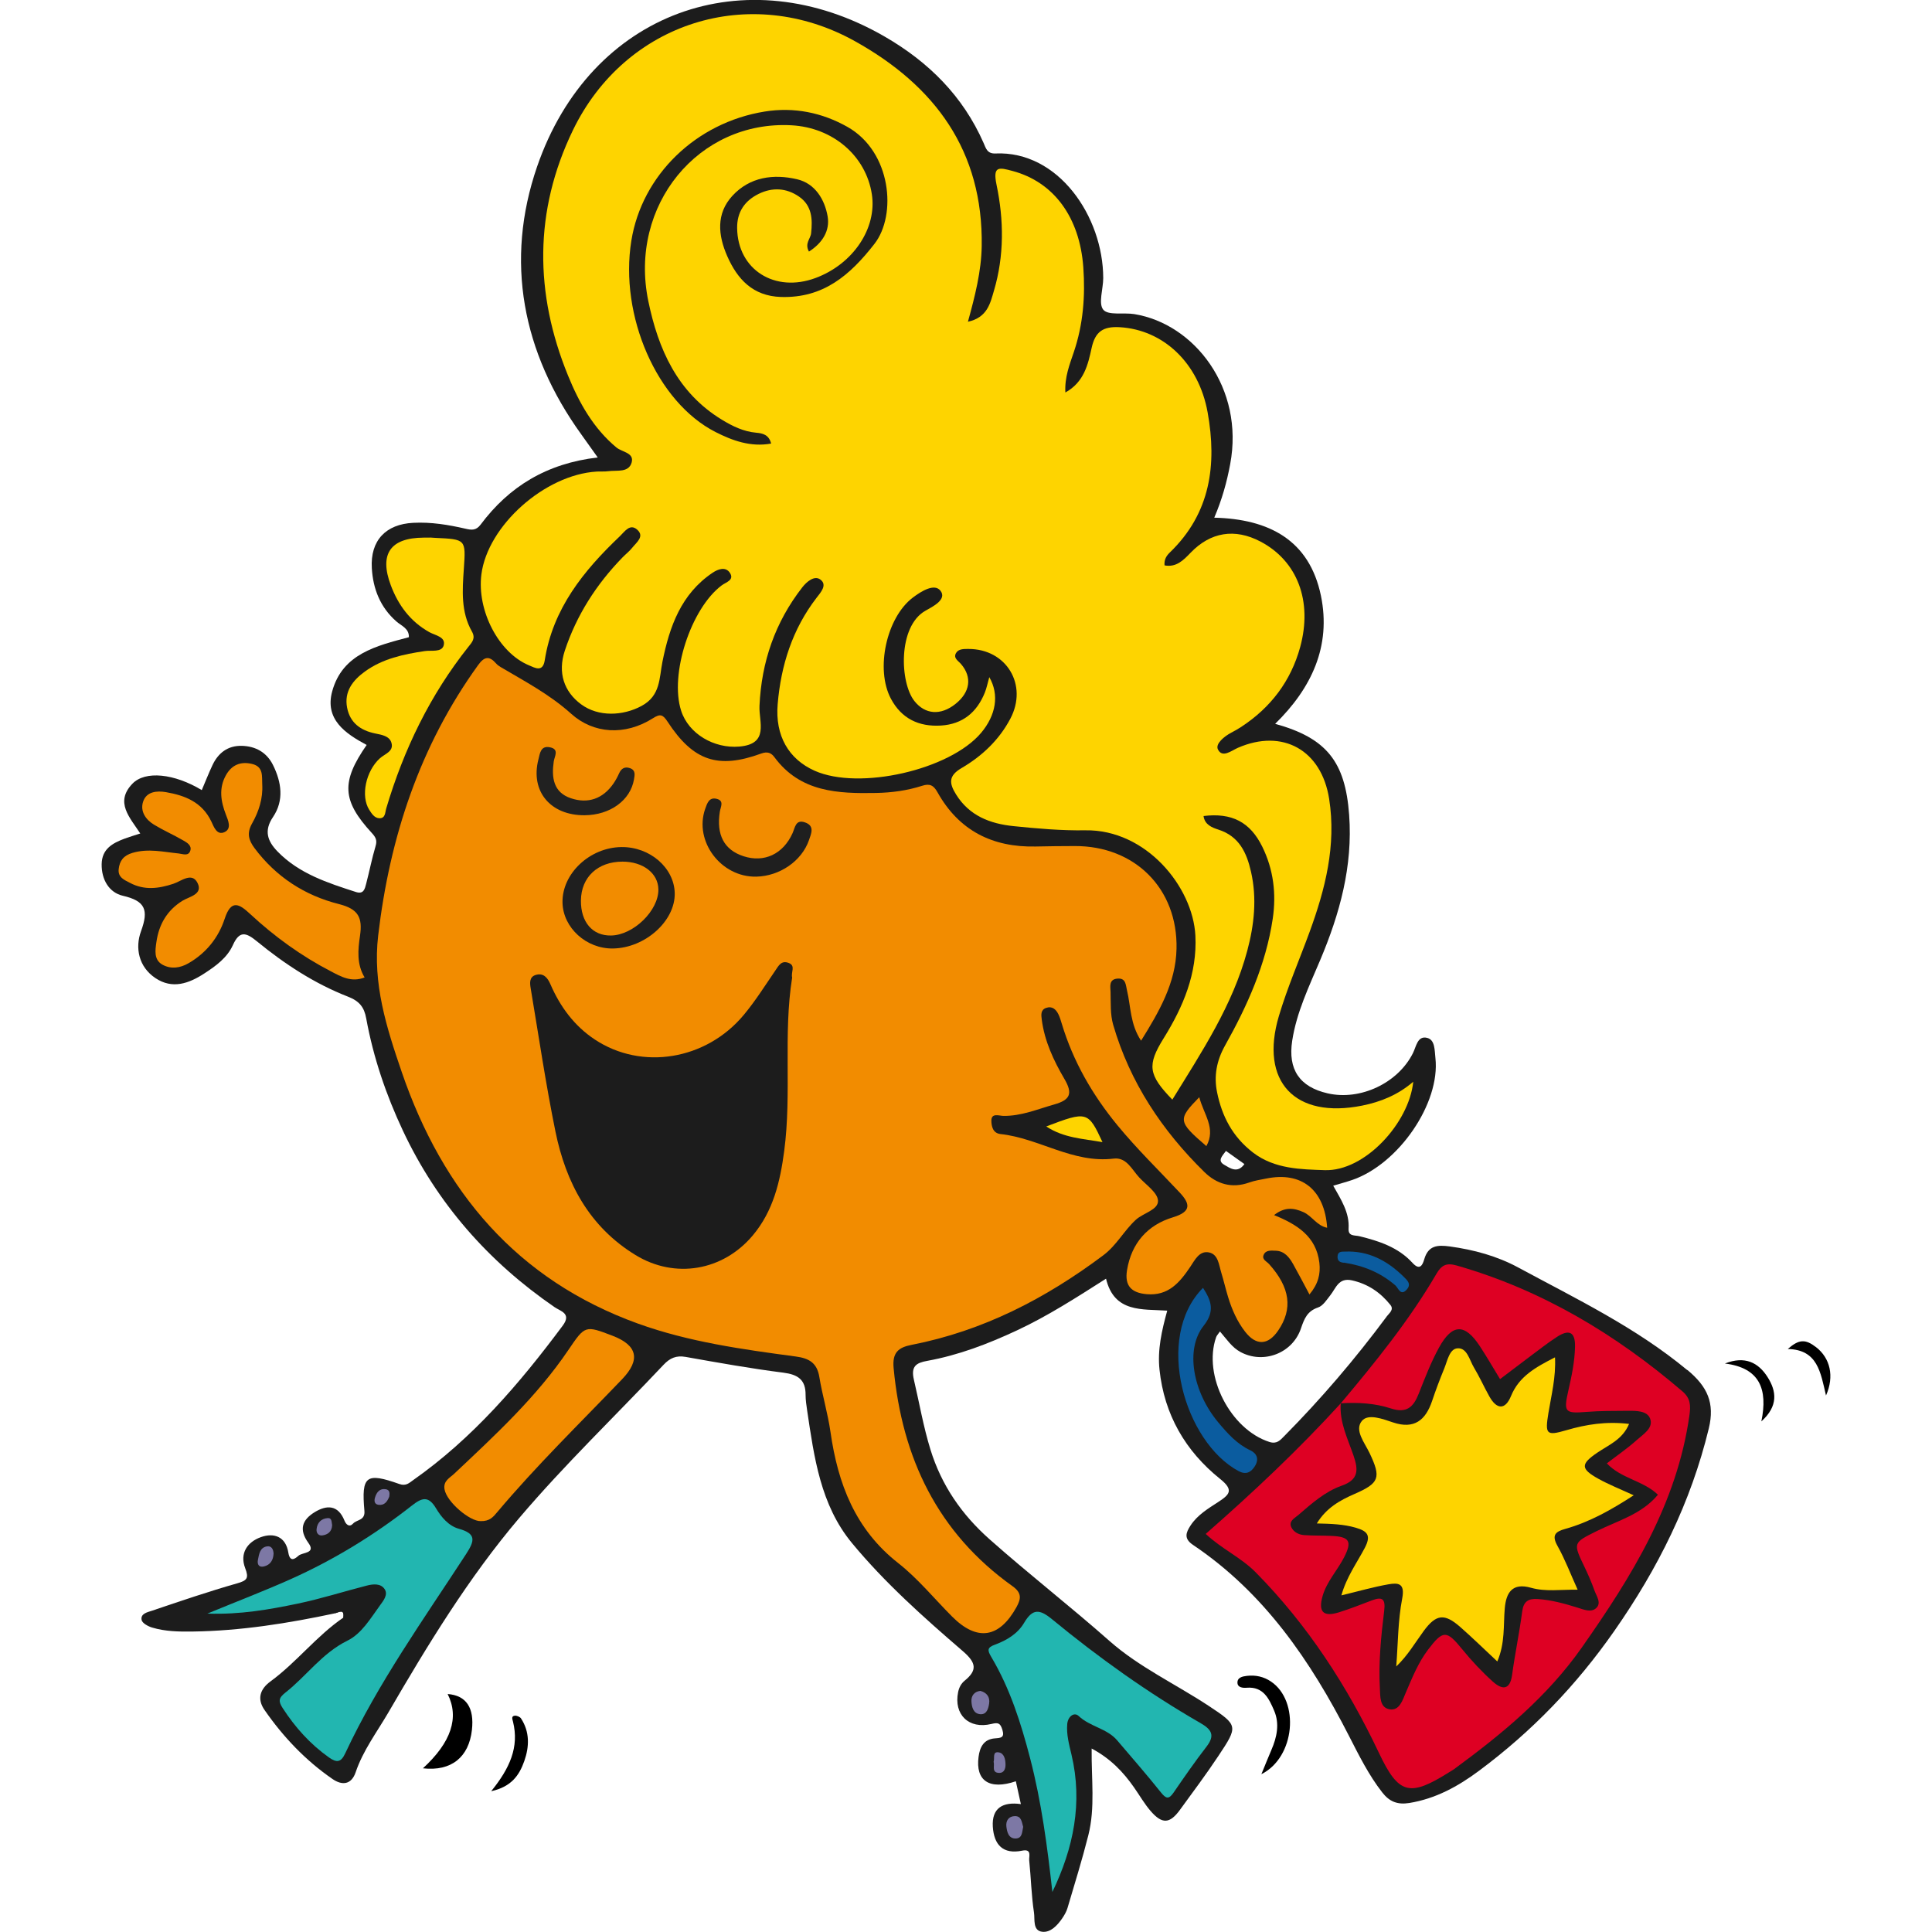<?xml version="1.0" encoding="UTF-8"?>
<svg id="Layer_1" data-name="Layer 1" xmlns="http://www.w3.org/2000/svg" viewBox="0 0 512 512">
  <defs>
    <style>
      .cls-1 {
        fill: #7d78a5;
      }

      .cls-2 {
        fill: #1c1c1c;
      }

      .cls-3 {
        fill: #22b6b0;
      }

      .cls-4 {
        fill: #f28c00;
      }

      .cls-5 {
        fill: #212121;
      }

      .cls-6 {
        fill: #de0023;
      }

      .cls-7 {
        fill: #fed400;
      }

      .cls-8 {
        fill: #0b5c9f;
      }

      .cls-9 {
        fill: #1f1f1f;
      }
    </style>
  </defs>
  <g id="AiVy1V">
    <g>
      <path class="cls-2" d="M324.88,305c1.65,1.18,3.25,2.31,4.9,3.49-1.84,2.6-3.87,1.04-5.37.18-1.95-1.13-.34-2.46.48-3.67ZM367.46,348.93c-8.31,11.19-17.33,21.76-27.14,31.67-1.07,1.08-1.94,2.16-3.92,1.53-10.32-3.31-17.67-17.57-14.12-27.74.14-.43.51-.79,1.02-1.54,1.8,2.08,3.18,4.23,5.45,5.45,6,3.25,13.77.41,16.02-6.26.88-2.59,1.67-4.58,4.54-5.55,1.29-.43,2.27-2.01,3.22-3.21,1.53-1.91,2.18-4.76,5.76-3.97,4.25.95,7.54,3.21,10.18,6.51,1.03,1.29-.37,2.22-1.02,3.1ZM447.16,363.1c-13.64-11.32-29.44-18.9-44.83-27.21-5.61-3.03-11.73-4.69-18.12-5.57-3.29-.44-5.71-.28-6.78,3.43-.45,1.57-1.21,3.01-3.11.92-3.76-4.12-8.83-5.78-14.06-7.06-1.24-.31-3.01.11-2.87-2.05.26-4.23-2-7.65-4.07-11.34,1.97-.59,3.46-.98,4.92-1.48,12.4-4.18,23.51-20.4,22.16-32.38-.23-1.98-.06-4.77-2.17-5.31-2.59-.66-2.9,2.28-3.79,4.05-3.97,7.93-13.93,12.63-22.58,10.65-7.49-1.7-10.58-6.35-9.41-13.95,1.16-7.57,4.47-14.38,7.4-21.33,5.2-12.31,8.69-24.93,7.69-38.52-1.03-14.05-5.92-20.34-19.61-24.13,9.6-9.39,14.9-20.54,12.13-33.96-3.05-14.71-13.73-20.32-28.27-20.67,2.07-4.84,3.34-9.45,4.22-14.17,3.8-20.13-9.46-37.18-25.39-39.78-2.83-.46-6.92.41-8.23-1.16-1.37-1.66-.02-5.51-.02-8.4-.04-16.32-11.91-33.77-28.59-33.01-2.19.1-2.53-1.46-3.11-2.77-5.48-12.46-14.59-21.49-26.22-28.21-36.89-21.31-77.99-6.54-92.11,34.46-8.59,24.97-3.95,49.24,11.71,70.97,1.33,1.85,2.64,3.71,4.36,6.11-13.52,1.57-23.5,7.7-31.05,17.81-1.19,1.58-2.39,1.45-4.04,1.06-4.52-1.04-9.1-1.79-13.78-1.55-7.3.35-11.44,4.69-11,12.03.32,5.46,2.22,10.35,6.51,14.11,1.32,1.16,3.4,1.86,3.31,4.17-8.62,2.3-17.59,4.39-20.32,14.34-2.03,7.43,3.46,11.18,9.13,14.22-6.8,9.79-6.53,14.74,1.35,23.31,1.06,1.16,1.48,1.95,1.01,3.51-.98,3.29-1.63,6.67-2.5,9.99-.34,1.3-.64,2.82-2.69,2.16-7.53-2.43-15.09-4.86-20.81-10.76-2.6-2.7-3.67-5.44-1.17-9.13,2.95-4.38,2.25-9.2-.01-13.76-1.68-3.38-4.65-5.02-8.35-5.09-3.65-.06-6.17,1.89-7.69,5.11-1.02,2.17-1.89,4.4-2.84,6.62-7.27-4.38-15-5.23-18.4-1.67-4.71,4.92-.6,8.99,2.1,13.17-1.62.53-2.94.91-4.22,1.39-3.15,1.19-5.94,2.71-6.01,6.73-.06,4.13,1.98,7.53,5.6,8.38,5.99,1.38,6.9,3.76,4.83,9.4-1.62,4.43-.63,9.45,3.83,12.43,4.47,2.99,8.84,1.45,12.98-1.26,3.06-1.99,6.02-4.13,7.56-7.54,1.75-3.86,3.48-3.3,6.37-.93,7.32,6,15.27,11.2,24.13,14.65,3.01,1.17,4.28,2.79,4.81,5.76,1.89,10.35,5.26,20.26,9.73,29.76,9.07,19.29,22.67,34.72,40.21,46.77,1.57,1.07,4.54,1.66,2.14,4.88-11.45,15.38-23.83,29.85-39.67,40.97-1.03.72-1.86,1.63-3.64,1-8.81-3.12-10.07-2.17-9.25,7.08.25,2.65-2.01,2.31-3.01,3.42-.95,1.04-1.84.29-2.28-.81-1.68-4.18-4.69-4.19-7.91-2.21-3.25,2-4.25,4.55-1.64,8.14,2.07,2.84-1.57,2.44-2.63,3.39-.98.88-2.26,1.78-2.69-.84-.67-4.19-3.76-5.35-7.29-4.08-3.59,1.29-5.64,4.3-4.15,8.19,1.03,2.69.53,3.3-2.15,4.06-7.58,2.16-15.06,4.71-22.53,7.24-1.17.39-3.1.75-2.76,2.46.17.84,1.69,1.68,2.77,2,3.48,1.05,7.1,1.11,10.72,1.06,12.79-.17,25.32-2.18,37.78-4.83,1.12-.35,2.52-1.26,2.18,1.15-7.11,4.86-12.37,11.83-19.3,16.9-2.81,2.06-3.6,4.67-1.57,7.58,4.93,7.11,10.84,13.34,17.99,18.27,2.59,1.8,5.03,1.51,6.15-1.77,1.95-5.77,5.6-10.59,8.62-15.76,10.46-17.99,21.31-35.82,34.77-51.67,12-14.13,25.46-27.03,38.21-40.56,1.69-1.79,3.35-2.53,5.85-2.09,8.62,1.53,17.25,3.08,25.93,4.18,3.85.5,5.89,1.88,5.86,5.88,0,1.36.21,2.74.41,4.1,1.86,12.44,3.52,25.05,11.88,35.17,8.76,10.6,19.04,19.73,29.43,28.69,3.53,3.05,3.82,5.02.44,7.78-.94.77-1.48,1.79-1.74,3.05-1.2,5.91,2.82,9.89,8.84,8.42,1.81-.44,2.33-.22,2.88,1.51.68,2.16-.41,2.19-1.96,2.31-2.95.23-4,2.29-4.34,4.9-.84,6.34,2.87,8.85,9.88,6.47.4,1.84.81,3.65,1.33,6.05-4.77-.66-7.75,1.02-7.43,6.01.31,4.78,2.69,7.37,7.79,6.33,2.6-.52,1.75,1.51,1.85,2.55.48,4.62.57,9.29,1.27,13.87.27,1.76-.39,4.75,2.15,5.07,2.23.28,4.04-1.67,5.34-3.57.58-.85,1.12-1.78,1.4-2.75,1.89-6.39,3.88-12.78,5.51-19.25,1.86-7.33.78-14.9.88-22.99,5.03,2.69,8.36,6.21,11.21,10.28,1.48,2.11,2.77,4.38,4.44,6.31,3.05,3.51,5.06,3.36,7.76-.35,3.44-4.73,6.95-9.41,10.19-14.29,5.24-7.88,5.24-8.08-2.52-13.21-8.73-5.77-18.51-10.32-26.27-17.17-10.44-9.23-21.44-17.77-31.85-27.01-7.37-6.53-12.75-14.29-15.68-23.78-1.88-6.09-2.94-12.34-4.39-18.52-.84-3.58.64-4.47,3.52-4.99,8.34-1.51,16.16-4.51,23.8-8.08,8.21-3.83,15.8-8.74,23.6-13.7,2.18,9.1,9.62,8.01,16.22,8.47-1.48,5.38-2.61,10.38-2.05,15.63,1.26,11.94,6.87,21.59,16.06,28.96,3.69,2.95,2.52,4.14-.42,6.07-2.73,1.78-5.59,3.47-7.42,6.29-1.19,1.83-1.86,3.44.66,5.13,18.86,12.67,31.16,30.72,41.3,50.55,2.67,5.2,5.24,10.43,8.87,15.07,1.89,2.42,3.99,3.27,7.13,2.78,7.01-1.14,12.94-4.4,18.51-8.55,13.96-10.39,25.71-22.55,35.82-37.02,11.62-16.64,20.3-34.06,25.06-53.69,1.64-6.77-.37-11.09-5.67-15.5Z"/>
      <path d="M334.27,470.2c1.02-2.47,1.8-4.46,2.65-6.42,1.48-3.41,2.24-6.96.73-10.47-1.34-3.12-2.84-6.4-7.25-6.04-1.03.08-2.39-.04-2.46-1.27-.08-1.46,1.33-1.74,2.52-1.88,2.3-.26,4.45.21,6.37,1.51,7.63,5.15,6.46,20.05-2.57,24.56Z"/>
      <path d="M112.08,468.62q11.25-10.33,6.55-19.69c4.92.38,7.1,3.61,6.43,9.55-.81,7.18-5.45,10.99-12.98,10.14Z"/>
      <path d="M130.17,474.69c4.92-6.07,7.46-11.68,5.78-18.44-.17-.67-.5-1.44.44-1.57.53-.07,1.4.28,1.69.73,2.34,3.59,2.21,7.47.86,11.3-1.31,3.69-3.35,6.79-8.77,7.98Z"/>
      <path d="M457.14,361.34c5.26-2.07,8.83-.27,11.29,3.61,2.37,3.74,2.87,7.66-1.65,11.73,1.76-8.55-.43-14.18-9.64-15.33Z"/>
      <path d="M483.91,369.83c-1.45-6.18-2.21-12.16-10.13-12.33,2.98-2.62,4.67-2.66,7.48-.5,3.75,2.89,4.92,7.73,2.65,12.82Z"/>
      <path class="cls-2" d="M90.98,428.71c.34-2.41-1.06-1.5-2.18-1.15,1.08-.83,2.38-1.68,3.51-.55.49.49-.45,1.43-1.33,1.69Z"/>
      <path class="cls-7" d="M310.7,291.43c-6.44-6.63-6.74-9.17-2.3-16.31,5.17-8.32,8.9-17.16,8.39-27.16-.66-12.93-13.06-28.18-29.17-27.92-6.35.1-12.73-.46-19.05-1.11-6.16-.63-11.69-2.72-15.21-8.4-1.81-2.92-2.09-4.91,1.47-6.99,5.39-3.15,9.94-7.43,12.91-13.06,4.75-8.97-1.02-18.53-11.11-18.5-1.19,0-2.62-.05-3.27,1.08-.79,1.35.57,2.04,1.34,2.94,2.99,3.5,2.39,7.47-1.5,10.56-3.93,3.12-8.03,2.8-10.87-.77-3.89-4.89-4.42-19.81,2.92-23.94,1.95-1.1,5.75-2.97,4-5.28-1.58-2.08-5.08.09-7.32,1.78-7.02,5.3-10,18.99-5.83,26.82,2.82,5.29,7.41,7.46,13.24,7.11,5.75-.35,9.54-3.49,11.65-8.74.48-1.19.72-2.48,1.18-4.09,2.71,4.66,1.77,10.1-2.18,14.78-8.29,9.82-32.28,15.28-44.09,10.03-6.92-3.08-10.52-9.31-9.81-17.66.87-10.29,3.9-19.85,10.29-28.16,1.13-1.47,2.95-3.43,1.02-4.86-1.58-1.17-3.61.57-4.77,2.05-7.2,9.23-10.84,19.75-11.36,31.45-.19,4.25,2.67,10.09-5.36,10.77-6.67.56-13.44-3.36-15.41-9.52-3.09-9.65,2.58-27.07,10.77-33.21,1.11-.83,3.37-1.37,2.19-3.26-1.13-1.8-3.16-1.05-4.61-.08-8.35,5.61-11.42,14.27-13.29,23.55-.89,4.38-.47,9.03-5.56,11.76-4.91,2.64-11.4,2.95-16-.44-4.53-3.34-6.25-8.37-4.33-14.19,3.12-9.45,8.39-17.64,15.33-24.77.84-.86,1.82-1.61,2.56-2.55,1.1-1.39,3.3-2.95,1.34-4.74-1.95-1.78-3.34.47-4.64,1.71-9.62,9.15-17.76,19.19-19.9,32.87-.51,3.26-2.57,2.02-4.22,1.32-8-3.34-13.79-14.5-12.57-24.08,1.65-12.91,16.8-26.42,30.55-27.25,1.03-.06,2.08.04,3.09-.1,2.27-.31,5.43.47,6.19-2.34.69-2.56-2.55-2.71-4.04-3.94-6.14-5.1-9.91-11.89-12.83-19.06-8.89-21.78-9.04-43.59,1.26-64.95,13.85-28.71,46.93-39.15,74.73-23.69,21.25,11.82,34.05,29.09,33.64,54.36-.11,6.64-1.75,13.11-3.65,20.01,5.17-1.12,5.92-4.93,6.89-8.21,2.75-9.26,2.64-18.77.69-28.09-1.05-5.04.64-4.62,4.25-3.65,10.85,2.9,17.8,12.18,18.75,25.57.54,7.61-.04,15.09-2.51,22.4-1.13,3.33-2.47,6.69-2.25,10.73,4.93-2.72,6-7.38,6.96-11.8.95-4.34,3.04-5.75,7.44-5.5,11.48.66,20.92,9.39,23.3,22.56,2.5,13.87.77,26.73-9.98,37.11-.87.84-1.58,1.82-1.44,3.45,3.13.6,5.04-1.41,6.91-3.35,5.28-5.49,11.71-6.54,18.52-2.96,9.78,5.14,13.85,15.79,10.51,27.99-2.47,8.99-7.79,15.99-15.58,21.1-.86.56-1.76,1.08-2.67,1.55-1.9.99-4.25,2.96-3.55,4.42,1.16,2.41,3.59.34,5.29-.4,11.89-5.18,22.18.6,24.2,13.55,1.92,12.32-1.03,23.89-5.2,35.28-2.71,7.41-5.87,14.68-8.12,22.23-5.17,17.38,4.23,27.34,22.09,23.75,4.93-.99,9.5-2.86,13.51-6.32-1.07,10.86-12.81,23.81-23.48,23.43-6.11-.22-13.24-.24-18.99-4.67-5.42-4.18-8.22-9.59-9.52-15.99-.88-4.33-.11-8.38,2.12-12.37,5.9-10.53,10.82-21.47,12.63-33.57.99-6.66.2-13.07-2.75-19.09-3.24-6.61-8.13-9.07-15.58-8.16.3,2.3,2.25,3.06,3.9,3.59,5.55,1.77,7.53,6.12,8.68,11.19,1.6,7.06.85,14.02-.99,20.91-3.88,14.51-12.07,26.82-19.85,39.45Z"/>
      <path class="cls-4" d="M302.39,275.78c-2.92-4.4-2.69-9.02-3.72-13.3-.36-1.49-.27-3.32-2.53-3.14-2.36.19-1.87,2.15-1.83,3.56.08,2.91-.1,5.96.7,8.7,4.42,15.2,12.93,27.99,24.15,38.99,3.25,3.19,7.28,4.44,11.88,2.79,1.44-.52,3-.74,4.51-1.05,9.35-1.92,15.48,2.93,16.16,13.04-2.74-.54-4.02-3.14-6.3-4.15-2.54-1.13-4.92-1.44-7.77.79,6.05,2.45,11.16,5.62,12,12.6.36,3.01-.3,5.65-2.62,8.43-1.6-2.99-2.91-5.52-4.31-8.01-1.04-1.84-2.31-3.52-4.68-3.58-1.15-.03-2.6-.24-3.16,1.12-.51,1.22.81,1.7,1.45,2.42,5.58,6.21,6.35,11.85,2.39,17.64-2.65,3.88-5.81,4.05-8.72.31-2.13-2.73-3.52-5.89-4.53-9.2-.65-2.13-1.15-4.31-1.8-6.44-.65-2.09-.8-4.9-3.28-5.4-2.56-.52-3.76,2.06-4.97,3.85-2.79,4.14-5.78,7.71-11.51,7.22-4.04-.35-5.91-2.18-5.23-6.36,1.18-7.2,5.47-11.99,12.16-14.01,5.12-1.54,4.48-3.71,1.76-6.61-5.53-5.89-11.31-11.52-16.46-17.78-6.64-8.08-11.74-16.93-14.76-26.95-.25-.82-.49-1.66-.86-2.42-.65-1.34-1.66-2.3-3.27-1.74-1.5.51-1.32,1.89-1.17,3.06.73,5.74,3.16,10.91,6.02,15.79,2.28,3.89,1.5,5.55-2.71,6.74-4.46,1.26-8.73,3.1-13.5,3.03-1.12-.02-3.21-.88-3.16,1.33.03,1.34.35,3.25,2.41,3.48,10.23,1.1,19.2,7.83,30.01,6.51,3.39-.41,4.81,2.88,6.74,4.97,1.84,2,4.89,4.03,5,6.17.12,2.46-3.88,3.25-5.87,5.07-3.15,2.89-5.06,6.73-8.62,9.41-15.32,11.48-31.9,20.05-50.81,23.74-3.51.68-5.15,2.04-4.76,6.16,2.23,23.83,11.67,43.64,31.49,57.78,2.48,1.77,2.32,3.3,1.07,5.56-4.58,8.26-10.45,9.14-17.08,2.49-4.73-4.75-9.04-10.05-14.27-14.16-11.4-8.94-15.98-21.03-17.94-34.72-.7-4.91-2.16-9.72-2.96-14.62-.62-3.75-2.74-4.94-6.28-5.41-14.13-1.89-28.32-3.86-41.77-8.71-32.07-11.58-51.76-34.99-62.61-66.66-4.03-11.75-7.75-23.41-6.25-36.19,3.06-26.06,11.01-50.21,26.48-71.66,1.65-2.29,2.95-2.51,4.77-.44.33.38.77.7,1.21.96,6.44,3.81,12.93,7.2,18.72,12.4,5.86,5.26,14.2,5.88,21.65,1.15,1.89-1.2,2.59-1.03,3.87.93,6.8,10.42,13.38,12.61,24.82,8.43,1.68-.61,2.66-.17,3.53,1.02,6.85,9.25,16.82,9.62,26.94,9.43,4.13-.08,8.25-.64,12.19-1.91,2.04-.65,3.02-.11,4.06,1.75,5.67,10.14,14.56,14.61,26.03,14.35,3.44-.08,6.88-.11,10.32-.12,15.92-.07,27.34,11.28,26.98,27.24-.2,9.03-4.57,16.6-9.4,24.35Z"/>
      <path class="cls-6" d="M355.33,371.89c9.17-10.92,18.15-21.99,25.36-34.35,1.33-2.27,2.63-2.95,5.38-2.16,22.55,6.47,42.12,18.21,59.81,33.36,2.14,1.83,2.2,3.73,1.83,6.38-3.32,23.4-15.3,42.67-28.51,61.49-9.15,13.03-21.14,22.9-33.78,32.18-.41.3-.87.55-1.31.83-10.57,6.66-13.44,5.97-18.68-5.09-8.38-17.68-18.86-33.87-32.66-47.85-3.9-3.95-9.01-6.19-13.24-10.18,12.53-10.97,24.6-22.34,35.79-34.6,2.34,4.99,3.74,10.3,5.12,15.59.85,3.24-.46,5.64-3.71,6.98-3.52,1.46-6.57,3.74-9.51,6.13-1.15.94-2.98,1.78-2.26,3.61.67,1.7,2.6,1.35,4.11,1.43,1.54.08,3.1-.07,4.64.16,4.03.6,5.28,2.66,3.91,6.56-1.04,2.94-2.89,5.46-4.37,8.18-.8,1.47-2.07,3.21-.7,4.74,1.23,1.37,2.91.18,4.32-.31,2.27-.8,4.51-1.72,6.87-2.22,2.99-.63,4.48.35,4.43,3.72-.09,5.68-1.63,11.25-1.18,16.96.08,1.03-.04,2.07.05,3.09.14,1.5-.2,3.57,1.64,3.94,1.89.37,2.28-1.72,2.9-3.06,2.03-4.36,3.66-8.94,7.16-12.45,3.63-3.65,5.59-3.65,8.9.28,2.33,2.77,4.7,5.48,7.39,7.91,2.66,2.39,4.21,1.7,4.79-1.73.72-4.24,1.16-8.52,1.98-12.74,1.15-5.96,2.58-6.97,8.43-5.92,2.37.42,4.73.88,7.04,1.6,1.27.39,2.81,1.16,3.83-.19.93-1.23.06-2.64-.4-3.91-.83-2.26-2.02-4.37-2.99-6.57-1.6-3.65-.6-6.24,2.85-8.17,4.06-2.28,8.64-3.44,12.56-5.99,1.27-.83,3.23-1.42,3.29-3.01.06-1.76-2.04-2.07-3.36-2.73-9.95-4.97-9.98-5.08-1.36-12.15.4-.33.83-.62,1.18-1,1.02-1.1,2.71-2.03,1.98-3.82-.6-1.46-2.29-1.37-3.63-1.41-3.95-.11-7.9-.16-11.85.22-4.29.42-5.53-.87-5.31-5.26.18-3.45,1.72-6.67,1.84-10.13.05-1.52.56-3.4-.9-4.33-1.56-.98-2.9.49-4.1,1.38-3.31,2.46-6.83,4.64-9.91,7.41-2.48,2.23-4.61,1.87-6.26-1.08-1.18-2.1-2.35-4.21-3.87-6.09-3.28-4.05-5.37-3.93-8.27.54-1.98,3.05-3,6.56-4.51,9.84-3.39,7.34-4.09,7.95-11.73,6.15-3.64-.86-7.65.2-10.97-2.15Z"/>
      <path class="cls-3" d="M278.89,501.41c-1.33-12.02-2.88-23.85-5.9-35.46-2.43-9.34-5.33-18.49-10.28-26.82-1.08-1.82-1.1-2.52.94-3.27,3.12-1.14,6.04-2.9,7.73-5.76,2.27-3.85,4.1-3.72,7.45-.96,12.35,10.16,25.36,19.46,39.24,27.45,3.03,1.74,4.01,3.28,1.64,6.33-3.05,3.93-5.88,8.04-8.7,12.14-1.28,1.87-2.02,1.62-3.36-.06-3.74-4.69-7.7-9.22-11.59-13.79-2.71-3.18-7.17-3.59-10.2-6.45-1.18-1.12-2.85.09-3.03,2.13-.24,2.8.5,5.44,1.13,8.12,3.02,12.75.53,24.77-5.08,36.41Z"/>
      <path class="cls-3" d="M54.98,427.61c7.94-3.27,15.09-6,22.06-9.12,11.49-5.15,22.19-11.7,32.09-19.48,2.62-2.06,4.37-2.73,6.41.69,1.38,2.32,3.33,4.67,6.03,5.43,4.68,1.31,4.27,3.16,1.95,6.71-11.24,17.27-23.27,34.07-32.04,52.83-1.09,2.32-2.17,2.58-4.29,1.08-4.99-3.54-8.95-7.95-12.26-13.06-1.16-1.78-1.16-2.67.66-4.1,5.63-4.42,9.75-10.49,16.5-13.81,3.76-1.85,6.13-5.94,8.66-9.41.86-1.18,2.14-2.76,1.2-4.21-1.03-1.59-3.04-1.4-4.72-.97-6.14,1.57-12.2,3.51-18.4,4.8-7.53,1.56-15.12,2.92-23.85,2.63Z"/>
      <path class="cls-4" d="M96.64,259.03c-3.51,1.39-6.28-.22-8.96-1.62-7.82-4.06-14.91-9.18-21.36-15.17-2.87-2.67-5.04-4.05-6.78,1.25-1.63,4.97-4.87,9.05-9.55,11.76-2.24,1.3-4.65,1.63-6.88.43-2.4-1.3-1.97-3.86-1.66-6.03.66-4.61,2.75-8.33,6.87-10.92,1.77-1.11,5.59-1.69,4.01-4.77-1.49-2.92-4.31-.43-6.38.25-3.91,1.29-7.66,1.78-11.47-.22-1.55-.81-3.25-1.47-3.03-3.64.23-2.22,1.29-3.63,3.66-4.33,4.16-1.23,8.17-.25,12.25.16,1.06.11,2.6.82,3.08-.76.43-1.4-.93-2.15-1.92-2.72-2.52-1.46-5.21-2.64-7.7-4.15-2.2-1.33-3.71-3.53-2.91-6.05.87-2.75,3.66-2.99,6.09-2.57,5.04.87,9.55,2.64,12,7.76.64,1.33,1.44,3.82,3.54,2.81,1.91-.92.92-3.08.32-4.64-1.35-3.5-1.91-6.97.01-10.41,1.53-2.74,3.89-3.74,6.97-2.99,3.05.75,2.54,3.28,2.66,5.42.22,3.72-.92,7.2-2.7,10.35-1.43,2.55-.93,4.4.66,6.54,5.69,7.62,13.34,12.55,22.33,14.81,5.24,1.32,6.33,3.62,5.61,8.47-.53,3.61-.91,7.46,1.23,10.98Z"/>
      <path class="cls-7" d="M113.93,142.45c1.03.07,1.2.09,1.37.09,8.2.38,8.16.37,7.62,8.23-.39,5.66-.81,11.38,2.14,16.58,1.04,1.84.04,2.84-.92,4.05-10.17,12.79-17.14,27.22-21.78,42.83-.32,1.07-.19,2.67-1.85,2.61-1.29-.05-2.03-1.25-2.66-2.24-2.31-3.64-.91-10.24,2.81-13.63,1.31-1.2,3.79-1.82,3.06-4.17-.55-1.78-2.62-2.08-4.28-2.42-3.88-.8-6.67-2.81-7.45-6.82-.84-4.29,1.51-7.27,4.7-9.59,4.71-3.42,10.25-4.59,15.9-5.43,1.76-.26,4.49.41,5-1.53.58-2.24-2.26-2.62-3.79-3.47-5.07-2.82-8.27-7.19-10.24-12.45-3.11-8.3-.08-12.56,8.68-12.61.86,0,1.72,0,1.72,0Z"/>
      <path class="cls-4" d="M127.38,403.11c-2.87.09-9.01-5.07-9.58-8.45-.37-2.22,1.4-3,2.56-4.1,10.87-10.24,21.85-20.36,30.29-32.84,4.41-6.52,4.45-6.5,11.66-3.74q9.97,3.8,2.55,11.53c-11.16,11.64-22.72,22.9-33.12,35.26-1,1.19-1.96,2.42-4.37,2.34Z"/>
      <path class="cls-8" d="M318.81,341.29c2.18,3.39,3.25,6.16.16,10.06-4.92,6.2-2.89,17.5,3.9,25.62,2.42,2.89,4.92,5.71,8.48,7.38,1.71.81,2.39,2.3,1.2,4.21-1.1,1.77-2.48,2.28-4.34,1.28-14.25-7.66-22.46-35.35-9.4-48.55Z"/>
      <path class="cls-8" d="M356.35,331.69c6.25-.3,11.23,2.35,15.57,6.59,1.06,1.03,2.15,2.01.91,3.43-1.66,1.9-2.25-.37-3.05-1.07-3.88-3.36-8.39-5.21-13.4-5.99-1.67-.96-1.71-1.95-.04-2.96Z"/>
      <path class="cls-7" d="M277.27,298.52c10.79-4.11,11.11-4.03,14.9,4.16-5.15-.92-10.25-1.08-14.9-4.16Z"/>
      <path class="cls-4" d="M317.82,290.77c1.17,4.54,4.5,8.25,1.88,12.96-7.56-6.51-7.65-7.05-1.88-12.96Z"/>
      <path class="cls-1" d="M259.83,448.11c1.7.45,2.56,1.65,2.3,3.35-.2,1.29-.61,2.94-2.33,2.82-1.89-.13-2.28-1.95-2.36-3.4-.08-1.38.67-2.61,2.39-2.78Z"/>
      <path class="cls-1" d="M271.15,484.14c-.3,1.25-.16,3-1.92,3.08-1.93.08-2.35-1.68-2.53-3.16-.18-1.5.57-2.72,2.21-2.77,1.82-.05,1.85,1.59,2.24,2.85Z"/>
      <path class="cls-1" d="M72.5,411.73c-.08,1.7-.84,2.97-2.53,3.39-1.39.35-1.86-.6-1.61-1.77.3-1.46.49-3.21,2.35-3.54,1.23-.22,1.74.76,1.79,1.92Z"/>
      <path class="cls-1" d="M88.02,404.16c-.06,1.75-1.16,2.55-2.61,2.74-.96.13-1.61-.6-1.52-1.61.16-1.77,1.25-2.86,2.96-2.98,1.18-.08.99,1.13,1.17,1.85Z"/>
      <path class="cls-1" d="M263.32,466.88c.34-.96-.42-2.83,1.44-2.47,1.37.27,1.72,1.89,1.71,3.28,0,1.08-.41,2.14-1.6,2.15-2.21,0-1.21-1.87-1.55-2.96Z"/>
      <path class="cls-1" d="M103.16,396.62c-.52,1.31-1.29,2.41-2.91,2.16-1.08-.17-1.12-1.13-.86-1.94.42-1.36,1.22-2.45,2.85-2.18,1.06.18,1.07,1.07.92,1.97Z"/>
      <path class="cls-8" d="M356.35,331.69c-.69,1-.63,1.98.04,2.96-1.17-.02-2.04-.41-1.92-1.78.1-1.18,1-1.19,1.88-1.18Z"/>
      <path class="cls-9" d="M204.35,117.55c-5.43.98-10.25-.78-14.75-3.07-15.51-7.9-25.49-30.82-22.29-50.68,2.8-17.39,17.12-31.31,35.35-34.24,7.76-1.25,15.21.28,21.91,4.06,11.69,6.59,13.12,23.36,7.18,30.99-6.5,8.35-13.57,14.43-24.78,14.09-7.45-.23-11.56-4.7-14.26-10.85-2.4-5.47-3-11.21,1.39-15.97,4.62-5.01,10.9-5.84,17.16-4.37,4.76,1.12,7.3,5.37,8.07,9.83.66,3.81-1.41,7.09-4.95,9.33-1.2-2.17.41-3.36.57-4.84.42-3.77.23-7.36-3.19-9.72-3.36-2.32-7.07-2.53-10.75-.71-3.7,1.84-5.72,4.83-5.66,9.06.14,11,9.97,17.24,20.81,13.2,9.93-3.7,16.28-13.17,14.89-22.19-1.57-10.18-10.32-17.68-21.32-18.27-24.6-1.32-43.15,21.2-37.93,46.55,2.62,12.73,7.69,24.29,19.51,31.48,2.8,1.71,5.72,3.14,9.07,3.44,1.73.15,3.4.52,3.98,2.89Z"/>
      <path class="cls-2" d="M209.93,259.05c-2.41,15.07-.07,30.63-2.11,46-1.07,8.08-2.88,15.86-8.31,22.33-7.91,9.44-20.65,11.61-31.09,5.22-12.3-7.52-18.45-19.18-21.22-32.73-2.57-12.59-4.44-25.33-6.57-38-.23-1.36-.37-2.97,1.32-3.49,2.06-.64,3.17.73,3.91,2.44,2.58,5.96,6.32,11.05,11.77,14.66,12.43,8.24,29.48,5.47,39.47-6.51,3.07-3.68,5.64-7.78,8.35-11.74.9-1.32,1.61-2.8,3.56-2.04,1.93.75.55,2.39.92,3.88Z"/>
      <path class="cls-9" d="M162.48,251.36c-7.07.13-13.26-5.47-13.41-12.14-.17-7.69,7.21-14.65,15.63-14.74,7.53-.08,13.96,5.49,14.11,12.21.16,7.36-7.81,14.52-16.33,14.67Z"/>
      <path class="cls-9" d="M200.44,232.32c-9.35.21-16.57-9.37-13.56-17.96.54-1.53,1.05-3.16,3.05-2.66,2.05.51,1.04,2.11.84,3.38-.98,6.18,1.13,10.15,6.28,11.83,5.47,1.78,10.49-.57,12.98-6.1.67-1.48.8-3.73,3.29-2.87,2.66.91,1.66,2.99,1.06,4.72-1.92,5.53-7.74,9.52-13.94,9.66Z"/>
      <path class="cls-5" d="M154.93,216.05c-9.06.06-14.41-6.35-12.25-14.77.4-1.56.56-3.76,3.07-3.24,2.52.51,1.2,2.39,1,3.74-.62,4.27-.11,8.2,4.53,9.76,4.54,1.53,8.49.16,11.29-3.89.58-.84,1.08-1.77,1.5-2.71.59-1.33,1.53-1.84,2.88-1.37,1.54.54,1.27,1.76,1.06,3-.94,5.51-6.31,9.43-13.08,9.48Z"/>
      <path class="cls-2" d="M355.33,371.89c4.5-.28,9.02-.03,13.26,1.36,4.18,1.38,5.99-.37,7.38-3.89,1.64-4.14,3.24-8.34,5.38-12.23,3.53-6.42,6.87-6.43,10.85-.34,1.86,2.84,3.56,5.79,5.33,8.69,2.68-2.03,5.35-4.07,8.04-6.08,2.34-1.74,4.64-3.56,7.09-5.14,2.97-1.92,4.82-1.49,4.74,2.58-.08,3.98-.89,7.82-1.77,11.68-1.32,5.76-.88,6.11,4.82,5.65,3.59-.29,7.21-.26,10.82-.29,2.24-.02,5.17-.06,6,1.99,1.03,2.55-1.77,4.19-3.47,5.72-2.4,2.17-5.11,4.02-7.97,6.22,3.83,4.07,9.66,4.55,13.54,8.31-4.32,5.2-10.62,6.86-16.25,9.65-6.29,3.12-6.28,3.09-3.17,9.57.96,2.01,1.86,4.07,2.6,6.16.54,1.53,1.97,3.35.39,4.72-1.35,1.17-3.26.32-4.91-.19-3.45-1.07-6.91-2.03-10.54-2.27-2.47-.16-3.74.63-4.09,3.3-.74,5.61-1.91,11.16-2.67,16.76-.57,4.24-2.73,3.97-5.11,1.83-2.92-2.63-5.63-5.53-8.11-8.57-4.14-5.09-5.07-5.16-9.06.1-2.62,3.46-4.2,7.44-5.9,11.39-.85,1.98-1.67,4.88-4.32,4.41-2.63-.47-2.43-3.39-2.55-5.6-.38-6.89.32-13.74,1.15-20.55.38-3.11-.51-3.76-3.27-2.71-2.89,1.1-5.77,2.24-8.71,3.16-4.13,1.29-5.54-.08-4.36-4.27,1.09-3.86,3.93-6.82,5.72-10.32,2.17-4.24,1.44-5.45-3.39-5.66-2.4-.11-4.81-.04-7.21-.21-1.42-.1-2.8-.81-3.39-2.08-.77-1.65.88-2.41,1.85-3.24,3.51-3.03,7.07-6.22,11.46-7.76,4.55-1.59,4.47-4.17,3.19-7.94-1.54-4.51-3.79-8.9-3.41-13.9,0,0,.02-.02.02-.02Z"/>
      <path class="cls-2" d="M179.64,284.95h-9.93c-.01-.16-.02-.32-.03-.47h9.84c.04.16.08.32.12.47Z"/>
      <ellipse class="cls-2" cx="203.01" cy="301.21" rx=".37" ry="6.55"/>
      <path class="cls-2" d="M201.75,269.41c2.46,1.88,1.6,3.6,1.02,5.26-.28-1.47-.57-2.93-1.02-5.26Z"/>
      <path class="cls-2" d="M183.9,332.47h-5.32c1.87-1.59,3.6-.38,5.32,0Z"/>
      <path class="cls-2" d="M191.57,279.89c.64-1.77,1.52-2.44,3.27-2.91-.63,1.79-1.49,2.48-3.27,2.91Z"/>
      <path class="cls-2" d="M159.05,281.96c-.68-.38-1.91-.74-1.93-1.16-.07-1.43.98-.63,1.53-.42.38.14.62.63.92.96-.17.2-.35.41-.52.61Z"/>
      <path class="cls-2" d="M148.41,282.59c-.86-1.54-.82-2.6-.22-3.74,1,.99.63,2.03.22,3.74Z"/>
      <path class="cls-2" d="M148.97,284.56c1.26,1.51.7,2.58.78,4.09-1.51-1.47-.74-2.55-.78-4.09Z"/>
      <path class="cls-4" d="M153.95,238.63c.07-6.18,4.46-10.29,11.02-10.29,5.45,0,9.43,3.07,9.51,7.33.09,5.62-6.61,12.16-12.56,12.25-4.91.08-8.03-3.56-7.97-9.29Z"/>
      <path class="cls-7" d="M431.72,377.36c-1.74,4.15-5.39,5.55-8.4,7.6-4.46,3.03-4.49,4.29.28,6.94,2.83,1.57,5.87,2.76,9.35,4.37-5.93,3.84-11.68,7.1-18.16,8.91-2.62.73-3.63,1.66-2.04,4.5,1.99,3.54,3.43,7.39,5.34,11.6-4.59-.04-8.53.58-12.33-.5-5.01-1.42-6.62,1.3-6.98,5.43-.4,4.54.12,9.2-1.98,14.09-3.41-3.18-6.54-6.25-9.83-9.14-4.15-3.63-6.35-3.44-9.66,1.05-2.29,3.11-4.21,6.49-7.29,9.42.47-6.02.44-12.13,1.58-18.03.78-4.05-1.07-4.19-3.65-3.74-4,.7-7.92,1.84-12.47,2.93,1.38-4.91,4.11-8.61,6.19-12.56,1.71-3.26.82-4.45-2.42-5.38-3.2-.92-6.41-1.03-10.28-1.12,2.52-4.13,6.13-6.13,9.94-7.79,6.65-2.9,7.18-4.29,4.01-10.93-1.31-2.73-4.04-6.01-2-8.46,1.66-1.99,5.52-.51,8.25.41,5.61,1.88,8.63-.58,10.35-5.69.98-2.92,2.07-5.8,3.24-8.65.83-2.02,1.35-5.14,3.48-5.3,2.57-.19,3.18,3.11,4.36,5.07,1.5,2.49,2.68,5.17,4.11,7.71,1.94,3.46,4.19,3.6,5.72-.13,2.15-5.26,6.57-7.65,11.66-10.26.27,5.24-.96,9.98-1.74,14.72-.93,5.68-.59,6.15,4.75,4.59,5.27-1.54,10.58-2.39,16.6-1.67Z"/>
    </g>
  </g>
</svg>